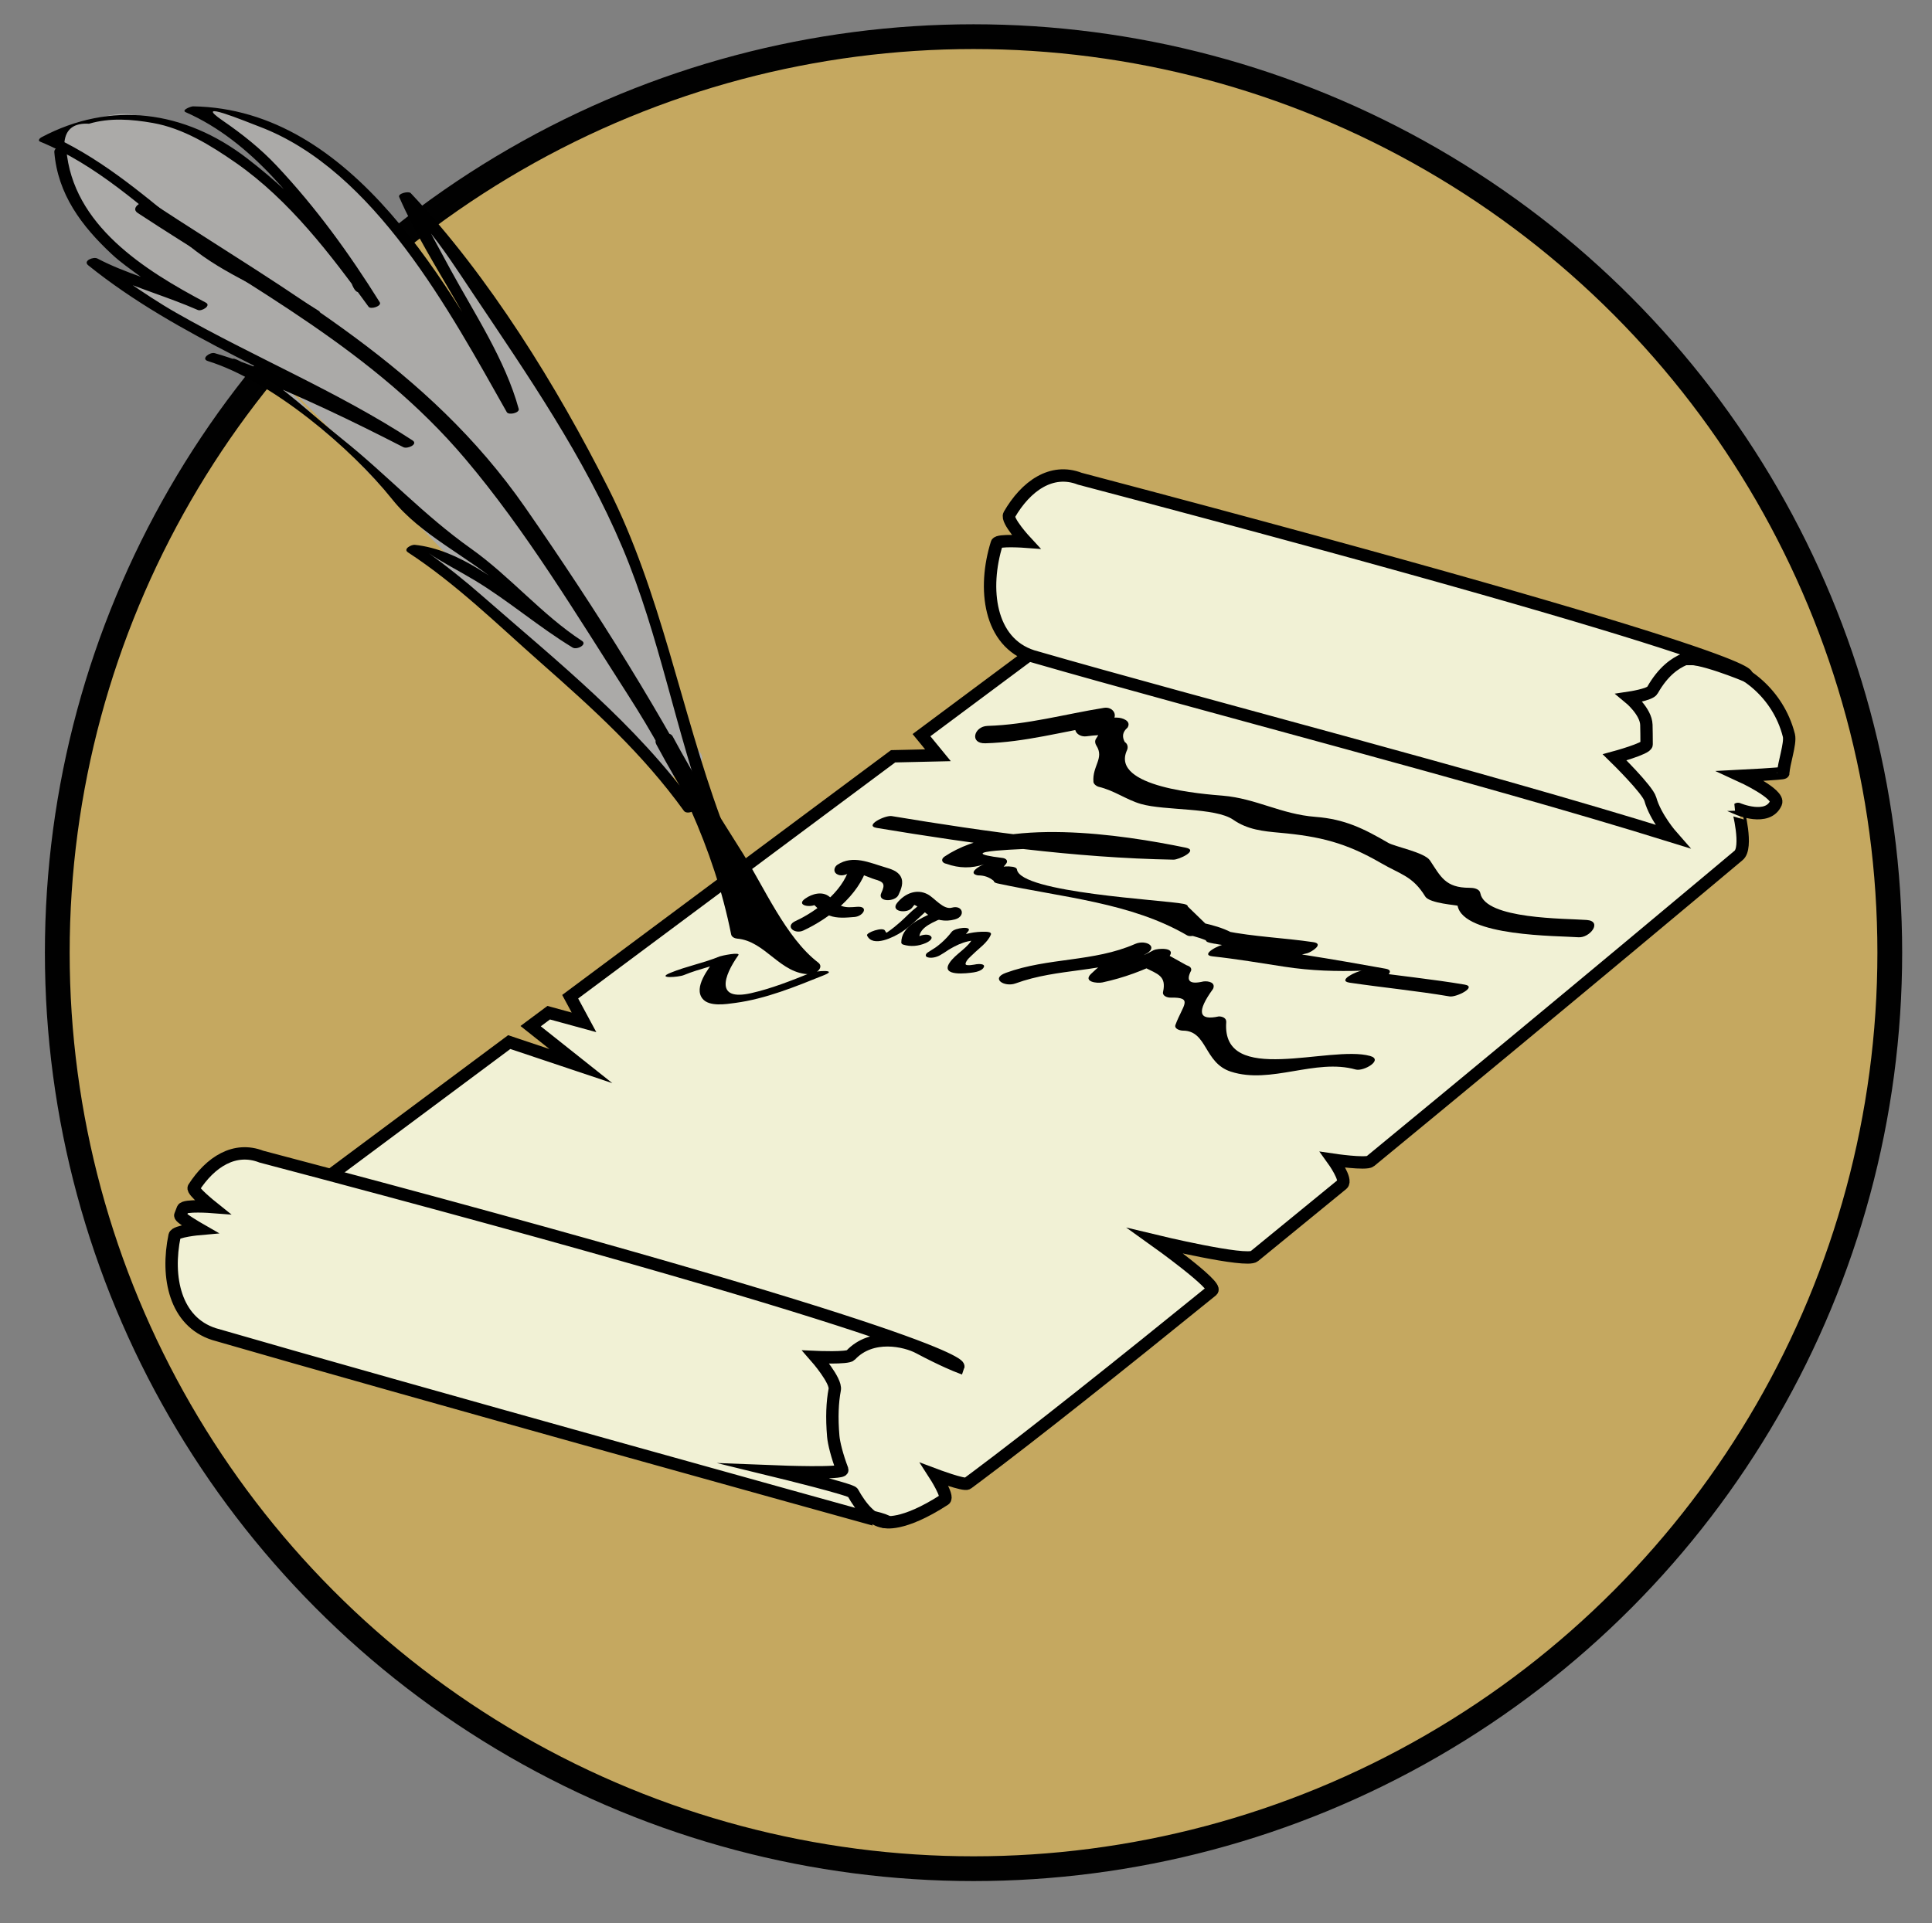 <?xml version="1.0" encoding="utf-8"?>
<!-- Generator: Adobe Illustrator 15.1.0, SVG Export Plug-In . SVG Version: 6.00 Build 0)  -->
<!DOCTYPE svg PUBLIC "-//W3C//DTD SVG 1.1//EN" "http://www.w3.org/Graphics/SVG/1.1/DTD/svg11.dtd">
<svg version="1.1" id="Layer_1" xmlns="http://www.w3.org/2000/svg" xmlns:xlink="http://www.w3.org/1999/xlink" x="0px" y="0px"
	 width="156px" height="155.333px" viewBox="0 0 156 155.333" enable-background="new 0 0 156 155.333" xml:space="preserve">
<rect x="0" y="0" width="156" height="155.333" fill="#808080" stroke="none"/>
<g>
	<defs>
		<rect id="SVGID_1_" width="156" height="155.333"/>
	</defs>
	<clipPath id="SVGID_2_">
		<use xlink:href="#SVGID_1_"  overflow="visible"/>
	</clipPath>
	<path clip-path="url(#SVGID_2_)" fill="#C5A860" d="M152.592,76.944c0,40.86-33.123,73.983-73.983,73.983
		c-40.859,0-73.983-33.123-73.983-73.983c0-40.86,33.124-73.984,73.983-73.984C119.469,2.96,152.592,36.084,152.592,76.944"/>
	
		<circle clip-path="url(#SVGID_2_)" fill="none" stroke="#010101" stroke-width="2" stroke-miterlimit="10" cx="78.608" cy="76.944" r="73.983"/>
</g>
<g>
	<defs>
		<rect id="SVGID_3_" width="156" height="155.333"/>
	</defs>
	<clipPath id="SVGID_4_">
		<use xlink:href="#SVGID_3_"  overflow="visible"/>
	</clipPath>
	<path clip-path="url(#SVGID_4_)" fill="#F1F1D5" d="M140.374,69.097c0,0-13.716,11.52-29.729,24.691
		c-0.336,0.277-3.021-0.122-3.021-0.122s1.179,1.637,0.762,1.979c-2.38,1.954-4.766,3.906-7.111,5.816
		c-0.649,0.53-7.963-1.233-7.963-1.233s5.046,3.606,4.563,4c-7.589,6.156-14.483,11.644-19.01,15.028
		c-0.259,0.193-0.51,0.38-0.752,0.56c-0.253,0.187-2.641-0.713-2.641-0.713s1.152,1.785,0.805,2.01
		c-3.452,2.241-4.879,1.803-4.879,1.803l-53.939-21.13l23.658-17.62l5.788,1.938l-4.059-3.225l1.459-1.087l2.85,0.78l-1.116-2.071
		l26.075-19.419L75.736,61l-1.33-1.624L87,49.996l31.38,9.12c0.39-1.34,1.12-2.53,2.08-3.49c1.47-1.48,3.51-2.4,5.75-2.4h10.33
		c3.324,0,6.202,2.02,7.466,4.892c0.181,0.41,0.328,0.838,0.439,1.28c0.159,0.634-0.445,2.336-0.445,3.018
		c0,0.076-3.438,0.25-3.438,0.25s3.164,1.451,2.837,2.192c-0.665,1.508-3.065,0.474-3.065,0.474S141.163,68.478,140.374,69.097"/>
	<path clip-path="url(#SVGID_4_)" fill="none" stroke="#000000" stroke-miterlimit="10" d="M140.374,69.097
		c0,0-13.716,11.52-29.729,24.691c-0.336,0.277-3.021-0.122-3.021-0.122s1.179,1.637,0.762,1.979
		c-2.38,1.954-4.766,3.906-7.111,5.816c-0.649,0.53-7.963-1.233-7.963-1.233s5.046,3.606,4.563,4
		c-7.589,6.156-14.483,11.644-19.01,15.028c-0.259,0.193-0.51,0.38-0.752,0.56c-0.253,0.187-2.641-0.713-2.641-0.713
		s1.152,1.785,0.805,2.01c-3.452,2.241-4.879,1.803-4.879,1.803l-53.939-21.13l23.658-17.62l5.788,1.938l-4.059-3.225l1.459-1.087
		l2.85,0.78l-1.116-2.071l26.075-19.419L75.736,61l-1.33-1.624L87,49.996l31.38,9.12c0.39-1.34,1.12-2.53,2.08-3.49
		c1.47-1.48,3.51-2.4,5.75-2.4h10.33c3.324,0,6.202,2.02,7.466,4.892c0.181,0.41,0.328,0.838,0.439,1.28
		c0.159,0.634-0.445,2.336-0.445,3.018c0,0.076-3.438,0.25-3.438,0.25s3.164,1.451,2.837,2.192
		c-0.665,1.508-3.065,0.474-3.065,0.474S141.163,68.478,140.374,69.097z"/>
	<path clip-path="url(#SVGID_4_)" fill="#F1F1D5" d="M141.023,54.583c0,0,3.135-0.876-53.83-15.917
		c-2.29-0.89-4.364,0.593-5.701,2.91c-0.26,0.448,1.342,2.174,1.342,2.174s-2.251-0.166-2.344,0.131
		c-1.146,3.655-0.626,7.991,2.874,9.118C97.072,56.96,119.398,62.685,135,67.541c0,0-1.331-1.513-1.744-3
		c-0.213-0.768-2.881-3.375-2.881-3.375s2.583-0.704,2.581-1.041c-0.003-0.592-0.005-1.141-0.019-1.584
		c-0.032-1.082-1.375-2.187-1.375-2.187s1.658-0.247,1.857-0.597c0.887-1.561,1.839-2.187,2.58-2.507
		C136.894,52.864,141.023,54.583,141.023,54.583"/>
	<path clip-path="url(#SVGID_4_)" fill="none" stroke="#000000" stroke-miterlimit="10" d="M141.023,54.583
		c0,0,3.135-0.876-53.83-15.917c-2.29-0.89-4.364,0.593-5.701,2.91c-0.26,0.448,1.342,2.174,1.342,2.174s-2.251-0.166-2.344,0.131
		c-1.146,3.655-0.626,7.991,2.874,9.118C97.072,56.96,119.398,62.685,135,67.541c0,0-1.331-1.513-1.744-3
		c-0.213-0.768-2.881-3.375-2.881-3.375s2.583-0.704,2.581-1.041c-0.003-0.592-0.005-1.141-0.019-1.584
		c-0.032-1.082-1.375-2.187-1.375-2.187s1.658-0.247,1.857-0.597c0.887-1.561,1.839-2.187,2.58-2.507
		C136.894,52.864,141.023,54.583,141.023,54.583z"/>
	<path clip-path="url(#SVGID_4_)" fill="#F1F1D5" d="M77.38,110.366c0,0,0.69-1.91-56.274-16.949
		c-2.157-0.84-4.123,0.428-5.462,2.514c-0.153,0.239,1.481,1.548,1.481,1.548s-2.228-0.171-2.365,0.161
		c-0.071,0.172-0.138,0.348-0.202,0.524c-0.063,0.177,1.536,1.096,1.536,1.096s-1.919,0.169-1.996,0.539
		c-0.699,3.36,0.045,6.94,3.178,7.95c14.687,4.267,52.546,14.768,52.546,14.768c-0.054-0.298,2.613,0.521,1.577,0.4
		c-0.982-0.116-1.857-1.133-2.545-2.372c-0.137-0.248-6.041-1.691-6.041-1.691s5.333,0.208,5.198-0.148
		c-0.422-1.111-0.682-2.154-0.729-2.706c-0.13-1.522-0.073-2.762,0.119-3.766c0.14-0.729-1.526-2.63-1.526-2.63
		s2.56,0.115,2.805-0.146c1.711-1.825,4.441-1.184,5.513-0.611C76.17,109.9,77.38,110.366,77.38,110.366"/>
	<path clip-path="url(#SVGID_4_)" fill="none" stroke="#000000" stroke-miterlimit="10" d="M77.38,110.366
		c0,0,0.69-1.91-56.274-16.949c-2.157-0.84-4.123,0.428-5.462,2.514c-0.153,0.239,1.481,1.548,1.481,1.548s-2.228-0.171-2.365,0.161
		c-0.071,0.172-0.138,0.348-0.202,0.524c-0.063,0.177,1.536,1.096,1.536,1.096s-1.919,0.169-1.996,0.539
		c-0.699,3.36,0.045,6.94,3.178,7.95c14.687,4.267,52.546,14.768,52.546,14.768c-0.054-0.298,2.613,0.521,1.577,0.4
		c-0.982-0.116-1.857-1.133-2.545-2.372c-0.137-0.248-6.041-1.691-6.041-1.691s5.333,0.208,5.198-0.148
		c-0.422-1.111-0.682-2.154-0.729-2.706c-0.13-1.522-0.073-2.762,0.119-3.766c0.14-0.729-1.526-2.63-1.526-2.63
		s2.56,0.115,2.805-0.146c1.711-1.825,4.441-1.184,5.513-0.611C76.17,109.9,77.38,110.366,77.38,110.366z"/>
	<path clip-path="url(#SVGID_4_)" d="M79.568,60.033c3.249-0.097,6.204-0.944,9.402-1.459c-0.185-0.38-0.368-0.76-0.553-1.14
		c-0.426,0.3-0.852,0.6-1.277,0.899c-0.699,0.492-0.164,1.206,0.553,1.139c0.775-0.105,1.555-0.141,2.337-0.106
		c-0.278-0.271-0.558-0.541-0.836-0.812c-0.235,0.377-0.47,0.754-0.705,1.13c-0.105,0.169-0.061,0.378,0.038,0.533
		c0.658,1.028-0.344,1.647-0.236,2.937c0.015,0.176,0.253,0.352,0.407,0.389c1.293,0.306,2.24,1.048,3.429,1.391
		c1.931,0.557,5.994,0.266,7.449,1.272c1.162,0.804,2.381,0.928,3.775,1.053c3.227,0.291,5.339,0.813,8.152,2.446
		c1.615,0.939,2.561,1.046,3.578,2.7c0.351,0.571,2.603,0.692,2.614,0.753c0.484,2.493,8.12,2.417,9.751,2.541
		c0.938,0.071,1.979-1.297,0.672-1.396c-1.705-0.13-8.177-0.045-8.587-2.155c-0.075-0.387-0.571-0.444-0.879-0.444
		c-1.954,0.001-2.321-0.908-3.192-2.214c-0.43-0.644-2.839-1.111-3.363-1.415c-1.984-1.153-3.507-1.917-5.88-2.1
		c-2.788-0.215-4.778-1.482-7.479-1.711c-1.505-0.126-9.122-0.668-7.74-3.671c0.109-0.237,0.055-0.52-0.178-0.664
		c-0.244-0.44-0.171-0.826,0.22-1.158c0.349-0.559-0.451-0.812-0.836-0.811c-0.781-0.034-1.562,0.002-2.337,0.107
		c0.185,0.38,0.368,0.76,0.553,1.14c0.426-0.3,0.852-0.599,1.277-0.899c0.671-0.472,0.185-1.258-0.553-1.139
		c-3.15,0.507-6.193,1.363-9.402,1.459C78.646,58.66,78.252,60.072,79.568,60.033"/>
	<path clip-path="url(#SVGID_4_)" d="M70.795,66.868c7.804,1.298,16.037,2.424,23.96,2.564c0.424,0.008,2.058-0.748,0.996-0.967
		C90.57,67.398,81.07,65.951,76.27,69.18c-0.344,0.231-0.202,0.529,0.157,0.589c1.014,0.365,2.024,0.379,3.033,0.04
		c-0.347,0.105-1.392,0.731-0.493,0.894c0.482-0.009,0.906,0.137,1.27,0.44c0.021,0.154,0.25,0.194,0.361,0.219
		c5.203,1.123,10.74,1.541,15.269,4.19c0.431,0.253,2.148-0.46,1.679-0.794c-0.049-0.035-0.098-0.07-0.147-0.105
		c-0.502,0.279-1.004,0.559-1.506,0.838c0.654,0.146,1.373,0.37,1.971,0.681c0.46-0.303,0.921-0.607,1.382-0.911
		c-0.113-0.023-0.226-0.046-0.338-0.07c-0.403,0.319-0.806,0.637-1.209,0.955c1.881,0.375,3.734,0.52,5.642,0.683
		c0.157-0.718-0.234-0.891-1.173-0.518c-1.092-0.019-2.177-0.055-3.269-0.038c-0.416,0.006-2.058,0.851-0.995,0.968
		c1.936,0.211,3.844,0.533,5.768,0.831c2.249,0.347,4.242,0.389,6.307,0.329c-0.396,0.012-2.074,0.809-0.996,0.968
		c2.688,0.395,5.388,0.655,8.066,1.108c0.537,0.091,2.267-0.776,1.209-0.955c-2.679-0.452-5.38-0.712-8.066-1.108
		c-0.332,0.323-0.665,0.645-0.996,0.968c0.854-0.024,1.377-0.073,2.187-0.25c0.379-0.083,1.368-0.737,0.493-0.894
		c-4.224-0.761-8.496-1.486-12.762-1.953c-0.333,0.323-0.665,0.646-0.997,0.968c2.447-0.038,5.045,0.392,7.435-0.264
		c0.34-0.093,1.396-0.76,0.493-0.894c-2.383-0.352-4.771-0.432-7.136-0.904c-0.534-0.106-2.269,0.737-1.209,0.955
		c0.113,0.023,0.226,0.047,0.338,0.07c0.369,0.076,2.161-0.506,1.382-0.911c-0.711-0.371-1.535-0.595-2.317-0.769
		c-0.273-0.061-2.045,0.455-1.506,0.838c0.05,0.035,0.1,0.07,0.148,0.105c0.56-0.265,1.119-0.529,1.679-0.794
		c-0.504-0.489-1.008-0.977-1.512-1.466c-0.007-0.151-0.263-0.198-0.361-0.219c-1.536-0.318-13.163-0.89-13.438-2.775
		c-0.021-0.149-0.25-0.203-0.362-0.219c-1.669-0.244-1.516,1.063-0.511-0.246c0.195-0.254-0.029-0.433-0.286-0.465
		c-4.68-0.578,2.198-0.729,3.274-0.791c3.464-0.197,6.932,0.219,10.317,0.916c0.332-0.323,0.664-0.645,0.996-0.968
		c-7.761-0.137-15.886-1.266-23.535-2.539C71.467,65.824,69.737,66.692,70.795,66.868"/>
	<path clip-path="url(#SVGID_4_)" d="M68.558,70.165c-0.554,1.85-2.632,3.442-4.315,4.218c-0.906,0.419-0.092,1.101,0.62,0.773
		c2.087-0.964,4.473-2.841,5.157-5.124C70.208,69.4,68.731,69.583,68.558,70.165"/>
	<path clip-path="url(#SVGID_4_)" d="M68.584,70.492c0.35-0.226,1.649,0.416,2.041,0.526c0.735,0.206,0.879,0.373,0.537,1.104
		c-0.349,0.749,1.114,0.74,1.385,0.162c0.211-0.451,0.442-0.997,0.187-1.478c-0.243-0.459-0.806-0.623-1.271-0.76
		c-1.275-0.376-2.598-1.012-3.838-0.209c-0.259,0.167-0.366,0.548-0.08,0.744C67.862,70.797,68.29,70.682,68.584,70.492"/>
	<path clip-path="url(#SVGID_4_)" d="M65.925,73.02c-0.342-0.08-0.403-0.057-0.184,0.07c0.117,0.097,0.221,0.218,0.329,0.324
		c0.251,0.246,0.574,0.411,0.9,0.534c0.646,0.243,1.353,0.166,2.025,0.114c0.722-0.056,1.196-0.9,0.193-0.822
		c-0.426,0.033-0.839,0.082-1.248-0.072c-0.403-0.151-0.645-0.476-0.964-0.741c-0.573-0.475-1.405-0.24-1.954,0.145
		C64.217,73.136,65.46,73.346,65.925,73.02"/>
	<path clip-path="url(#SVGID_4_)" d="M74.029,73.252c-0.477,0.365-0.892,0.824-1.342,1.222c-0.317,0.279-0.645,0.55-0.995,0.788
		c-0.117,0.079-0.245,0.17-0.377,0.221c0.543-0.211,0.318,0.061,0.146-0.316c-0.156-0.339-1.555,0.159-1.45,0.388
		c0.46,1.006,2.168,0.125,2.785-0.272c0.946-0.609,1.656-1.479,2.542-2.155c0.268-0.206-0.24-0.226-0.337-0.217
		C74.666,72.943,74.3,73.045,74.029,73.252"/>
	<path clip-path="url(#SVGID_4_)" d="M75.293,73.723c-1.002,0.493-2.532,1.095-2.519,2.425c0.026,0.069,0.075,0.116,0.145,0.142
		c0.621,0.193,1.25,0.128,1.845-0.13c0.149-0.065,0.628-0.322,0.395-0.548c-0.223-0.218-0.71-0.101-0.954,0.005
		c-0.042,0.039-0.084,0.039-0.126,0c0.048,0.047,0.097,0.095,0.145,0.142c-0.01-0.915,1.291-1.326,1.956-1.653
		c0.193-0.095,0.442-0.397,0.136-0.529C75.989,73.437,75.59,73.577,75.293,73.723"/>
	<path clip-path="url(#SVGID_4_)" d="M73.64,73.322c0.081-0.101,0.171-0.248,0.289-0.312c-0.179,0.098-0.129,0.035,0.064,0.154
		c0.302,0.186,0.566,0.44,0.849,0.654c0.672,0.505,1.459,0.663,2.27,0.437c0.886-0.247,0.635-1.194-0.254-0.946
		c-0.687,0.191-1.391-0.779-1.947-1.076c-0.909-0.486-1.874-0.054-2.474,0.694C71.865,73.639,73.246,73.813,73.64,73.322"/>
	<path clip-path="url(#SVGID_4_)" d="M76.854,75.251c-0.509,0.655-1.094,1.181-1.814,1.595c0.333,0.073,0.666,0.146,1,0.219
		c0.906-0.598,1.829-1.149,2.948-1.116c-0.14-0.079-0.279-0.158-0.42-0.237c-0.339,0.824-1.407,1.307-1.899,2.053
		c-0.744,1.13,1.445,0.845,1.941,0.772c0.253-0.037,0.736-0.158,0.837-0.44c0.102-0.286-0.479-0.238-0.601-0.22
		c-0.087,0.013-0.918,0.196-0.883-0.041c0.043-0.296,0.419-0.585,0.616-0.78c0.473-0.469,1.166-0.929,1.427-1.565
		c0.093-0.224-0.311-0.234-0.42-0.237c-1.735-0.052-3.27,0.748-4.681,1.677c-0.153,0.1-0.24,0.303-0.02,0.38
		c0.31,0.108,0.746-0.005,1.02-0.162c0.888-0.511,1.649-1.131,2.279-1.942C78.529,74.763,77.099,74.938,76.854,75.251"/>
	<path clip-path="url(#SVGID_4_)" d="M81.999,79.427c3.476-1.269,7.019-0.833,10.436-2.333c-0.26-0.285-0.52-0.569-0.779-0.854
		c-1.378,0.671-2.449,1.35-3.557,2.413c-0.678,0.65,0.488,0.787,0.918,0.694c1.788-0.387,3.257-0.952,4.918-1.753
		c-0.431-0.155-0.862-0.309-1.293-0.463c-0.111,0.167-0.223,0.333-0.333,0.5c-0.13,0.195-0.067,0.413,0.139,0.519
		c1.022,0.522,1.751,0.664,1.464,1.963c-0.073,0.329,0.351,0.467,0.599,0.461c1.904-0.039,0.985,0.615,0.401,2.206
		c-0.119,0.324,0.39,0.461,0.599,0.461c1.986,0,1.689,2.604,3.875,3.312c3.238,1.05,6.811-1.086,10.074-0.173
		c0.649,0.182,2.28-0.782,1.172-1.093c-3.251-0.91-12.005,2.5-11.618-2.732c0.025-0.334-0.311-0.463-0.599-0.463
		c-1.65,0.366-1.806-0.375-0.466-2.223c0.236-0.519-0.377-0.652-0.779-0.6c-1.109,0.262-1.438-0.032-0.989-0.882
		c0.058-0.259-0.186-0.368-0.382-0.433c-0.45-0.251-0.899-0.501-1.35-0.752c0.478-0.715-0.994-0.606-1.293-0.462
		c-1.381,0.761-2.852,1.287-4.414,1.58c0.306,0.231,0.611,0.462,0.918,0.693c0.925-0.64,1.851-1.279,2.775-1.919
		c1.212-0.59,0.106-1.243-0.779-0.854c-3.35,1.471-7.012,1.084-10.436,2.333C79.953,79.034,81.105,79.752,81.999,79.427"/>
	<path clip-path="url(#SVGID_4_)" d="M55.213,78.756c1.305-0.539,2.692-0.792,4-1.333c-0.498,0.031-0.997,0.061-1.496,0.092
		c-0.507,0.716-1.736,2.225-0.99,3.148c0.542,0.671,1.925,0.435,2.643,0.339c2.481-0.333,4.869-1.318,7.177-2.246
		c1.173-0.472-0.675-0.348-1.094-0.18c-1.568,0.631-3.155,1.264-4.807,1.638c-2.893,0.654-2.234-1.363-1.03-3.062
		c0.213-0.3-1.38,0.043-1.496,0.091c-1.304,0.539-2.692,0.793-4,1.333C52.95,79.059,54.795,78.929,55.213,78.756"/>
</g>
<g>
	<defs>
		<rect id="SVGID_5_" width="156" height="155.333"/>
	</defs>
	<clipPath id="SVGID_6_">
		<use xlink:href="#SVGID_5_"  overflow="visible"/>
	</clipPath>
	<path clip-path="url(#SVGID_6_)" fill="#ABAAA8" d="M52.472,50.83c-0.494-0.456-0.884-0.771-1.303-1.042
		c-0.383-0.712-0.942-1.194-1.575-1.653c-0.038-0.725-0.5-1.424-1.623-1.938c-0.926-0.322-1.742-0.814-2.454-1.47
		c0.373-1.417,0.078-2.852-1.503-3.866c-3.493-2.239-6.712-6.336-9.894-9.102c-1.808-1.572-3.112-3.636-4.898-5.179
		c-2.085-1.801-4.425-3.282-6.591-4.988c-4.186-3.298-6.87-6.933-9.93-11.224c-2.074-2.906-9.426,0.125-7.068,3.429
		c2.109,2.956,3.772,5.956,6.482,8.416c2.704,2.454,5.609,4.751,8.58,6.873c3.213,2.295,5.813,5.729,8.833,8.354
		c0.768,0.668,7.812,7.996,8.48,7.054c-0.594,0.837-1.051,1.962-0.292,2.887c1.12,1.364,2.206,2.205,3.493,2.933
		c0.139,0.342,0.371,0.685,0.736,1.022c1.903,1.761,2.122,1.727,4.583,4C49.094,57.705,55.79,53.894,52.472,50.83"/>
	<path clip-path="url(#SVGID_6_)" fill="#ABAAA8" d="M56.444,60.68c-0.64-0.631-1.039-1.429-1.65-2.083
		c-0.564-0.606-1.279-1.059-1.853-1.66c-1.142-1.196-1.227-2.855-3.136-3.239c-0.956-0.193-2.036-0.014-2.732,0.732
		c-0.55,0.589-0.426,1.526,0.456,1.704c1.001,0.201,1.4,1.963,2.078,2.671c0.5,0.524,1.101,0.943,1.633,1.431
		c0.655,0.599,1.014,1.455,1.65,2.083C54.041,63.454,57.704,61.923,56.444,60.68"/>
	<path clip-path="url(#SVGID_6_)" fill="#ABAAA8" d="M57.707,66.218c-3.061-8-4.463-17.271-8.288-25.104
		c-2.296-4.667-5.101-9.334-8.033-13.5c-2.678-3.834-5.484-8.667-8.671-11.834c1.147,2.834,8.049,14.375,8.686,17.375
		C34.771,21.322,26.1,8.51,15.389,8.843c5.356,2,11.253,9.917,14.823,15.75C20.027,10.218,11.372,6.78,3.626,11.218
		c5.116,1.812,10.711,7.75,15.445,11c3.315,2.167,2.939,0.763,6.254,3.097"/>
	<path clip-path="url(#SVGID_6_)" d="M58.19,66.089c-3.245-8.846-4.805-18.191-9.072-26.659
		c-4.152-8.241-9.624-17.112-15.953-23.832c-0.172-0.182-1.056,0.029-0.933,0.312c2.555,5.853,6.994,11.178,8.687,17.375
		c0.321-0.086,0.644-0.172,0.965-0.259C36.322,23.19,28.51,8.791,15.583,8.589c-0.143-0.001-0.984,0.298-0.581,0.476
		c5.343,2.363,9.081,7.381,12.361,12.025c0.285,0.42,0.569,0.84,0.853,1.261c0.412,1.47,0.852,1.639,1.321,0.507
		c-1.035-1.428-2.165-2.78-3.303-4.126c-1.871-2.214-3.995-4.185-6.29-5.948C14.903,8.911,8.939,8.109,3.332,11.095
		c-0.121,0.065-0.303,0.259-0.094,0.345c4.558,1.873,8.225,5.27,11.984,8.365c3.091,2.546,6.401,3.574,9.653,5.693
		c0.271,0.176,1.134-0.214,0.9-0.366c-3.209-2.091-6.561-3.209-9.652-5.692c-3.533-2.837-6.864-5.875-10.921-7.955
		c0.11-1.066,0.772-1.564,1.987-1.492c1.706-0.5,3.441-0.362,5.149-0.063c2.452,0.43,4.706,1.827,6.706,3.22
		c4.319,3.008,7.665,7.415,10.718,11.626c0.173,0.239,1.094-0.055,0.9-0.365c-2.453-3.93-5.143-7.643-8.32-11.022
		c-1.302-1.386-2.776-2.558-4.339-3.632c-2.617-1.798,1.791,0.034,2.952,0.474c9.308,3.528,15.395,14.975,19.964,23.054
		c0.154,0.273,1.052,0.06,0.965-0.259c-1.084-3.969-3.585-7.712-5.534-11.299c-0.909-1.672-1.822-3.343-2.678-5.044
		c-0.763-1.515,0.369,1.259,0.664,1.61c1.429,1.697,2.638,3.596,3.87,5.436c4.429,6.614,8.95,13.145,12.059,20.514
		c3.003,7.119,4.301,14.858,6.959,22.105C57.339,66.66,58.294,66.374,58.19,66.089"/>
	<path clip-path="url(#SVGID_6_)" fill="#ABAAA8" d="M55.667,65.281c-2.933-4.167-6.121-7.667-9.819-10.5
		c-3.315-2.667-8.957-8.27-12.528-10.437c3.491,0,10.615,6.187,13.293,7.687c-1.275-0.667-5.977-5.5-7.794-6.625
		c-1.55-0.96-3.204-2.667-4.734-3.5c-2.55-1.667-1.243-1.875-5.594-5.187c-3.806-2.898-7.093-6.876-11.429-7.876
		c3.29,0.832,13.724,5.876,15.875,7.001c-7.268-4.938-18.17-8.563-25.438-14.688c2.439,1.375,3.778,1.312,8.75,3.562
		C6.16,19.656,5.013,14.593,4.869,12.156"/>
	<path clip-path="url(#SVGID_6_)" d="M56.11,65.071c-4.812-6.648-11.061-11.599-17.192-16.963c-1.38-1.208-2.807-2.349-4.29-3.428
		c0.829,0.604,2.594,1.518,3.734,2.209c2.728,1.654,5.152,3.761,7.877,5.414c0.344,0.208,1.206-0.247,0.748-0.545
		c-3.237-2.112-5.799-5.212-8.972-7.46c-3.783-2.679-6.793-5.969-10.402-8.853c-2.482-1.984-4.686-4.16-7.424-5.812
		c-2.783-1.677-0.255,0.435-2.796-0.297c0.841,0.242,1.658,0.592,2.47,0.913c4.327,1.705,8.567,3.741,12.701,5.866
		c0.334,0.172,1.221-0.235,0.748-0.545c-6.061-3.961-12.799-6.72-19.078-10.302c-1.362-0.776-2.661-1.646-3.954-2.529
		c-0.353-0.242-3.767-1.531-1.547-0.522c2.348,1.067,4.866,1.78,7.235,2.818c0.318,0.139,1.104-0.353,0.656-0.59
		c-4.96-2.621-10.767-6.256-11.272-12.419c-0.034-0.425-1.003-0.195-0.966,0.259c0.278,3.4,2.199,5.97,4.637,8.242
		c0.715,0.667,1.517,1.221,2.303,1.798c0.449,0.294,0.898,0.589,1.347,0.883c0.732,0.984,1.508,1.158,2.328,0.524
		c-2.351-1.029-4.852-1.65-7.128-2.849c-0.329-0.173-1.201,0.181-0.748,0.545c7.335,5.902,16.285,9.053,24.262,13.918
		c1.652,0.225,1.959,0.13,0.922-0.285c-0.495-0.246-0.992-0.491-1.49-0.732c-1.333-0.652-2.678-1.283-4.023-1.911
		c-3.066-1.433-6.191-2.953-9.452-3.892c-0.395-0.114-1.146,0.452-0.563,0.634c5.145,1.6,11.543,6.981,14.912,11.197
		c2.271,2.842,5.994,4.543,8.755,6.909c1.631,1.398,3.164,2.908,4.794,4.307c0.821,0.705,1.56,0.098,0.456-0.639
		c-0.875-0.584-1.718-1.22-2.571-1.836c-2.834-2.045-6.032-4.712-9.637-5.095c-0.258-0.028-0.974,0.331-0.544,0.612
		c3.885,2.539,7.229,5.829,10.697,8.89c4.288,3.783,8.21,7.327,11.581,11.985C55.473,65.833,56.396,65.466,56.11,65.071"/>
	<path clip-path="url(#SVGID_6_)" d="M63.901,76.355c-0.023-0.015-0.048-0.028-0.071-0.044c0,0,0.001,0,0.002,0
		c-1.453-0.872-2.705-3.546-3.149-5.475c-0.068-0.246-0.524-0.174-0.831,0.005c-0.086-0.417-0.199-0.817-0.38-1.172
		c-0.202-0.396-1.228,0.154-1.109,0.389c0.696,1.366,0.498,3.105,1.282,4.422c0.738,1.239,2.191,1.714,3.216,2.393
		c0.002-0.001,0.004-0.003,0.006-0.004c0.022,0.014,0.042,0.035,0.063,0.048C63.193,77.075,64.103,76.488,63.901,76.355"/>
	<path clip-path="url(#SVGID_6_)" d="M11.117,17.199c9.354,6.154,19.086,11.167,26.419,19.825
		c4.953,5.847,9.042,12.668,13.173,19.105c3.806,5.933,6.951,12.406,8.329,19.346c0.041,0.204,0.29,0.318,0.475,0.333
		c2.314,0.19,3.482,2.904,5.924,2.878c0.425-0.004,1.142-0.553,0.622-0.949c-2.585-1.968-4.396-6.144-6.089-8.832
		c-1.949-3.094-3.928-6.205-5.655-9.431c-0.306-0.572-1.686-0.035-1.326,0.639c1.9,3.548,4.096,6.957,6.24,10.36
		c1.595,2.532,3.277,6.246,5.714,8.101c0.207-0.316,0.414-0.633,0.622-0.949c-0.821,0.008-5.064-2.515-5.243-3.276
		c-0.575-2.444-1.043-5.306-2.191-7.554c-4.6-9.005-9.942-17.48-15.707-25.785c-7.9-11.378-18.913-17.228-30.191-24.648
		C11.698,16.01,10.428,16.745,11.117,17.199"/>
</g>
</svg>
